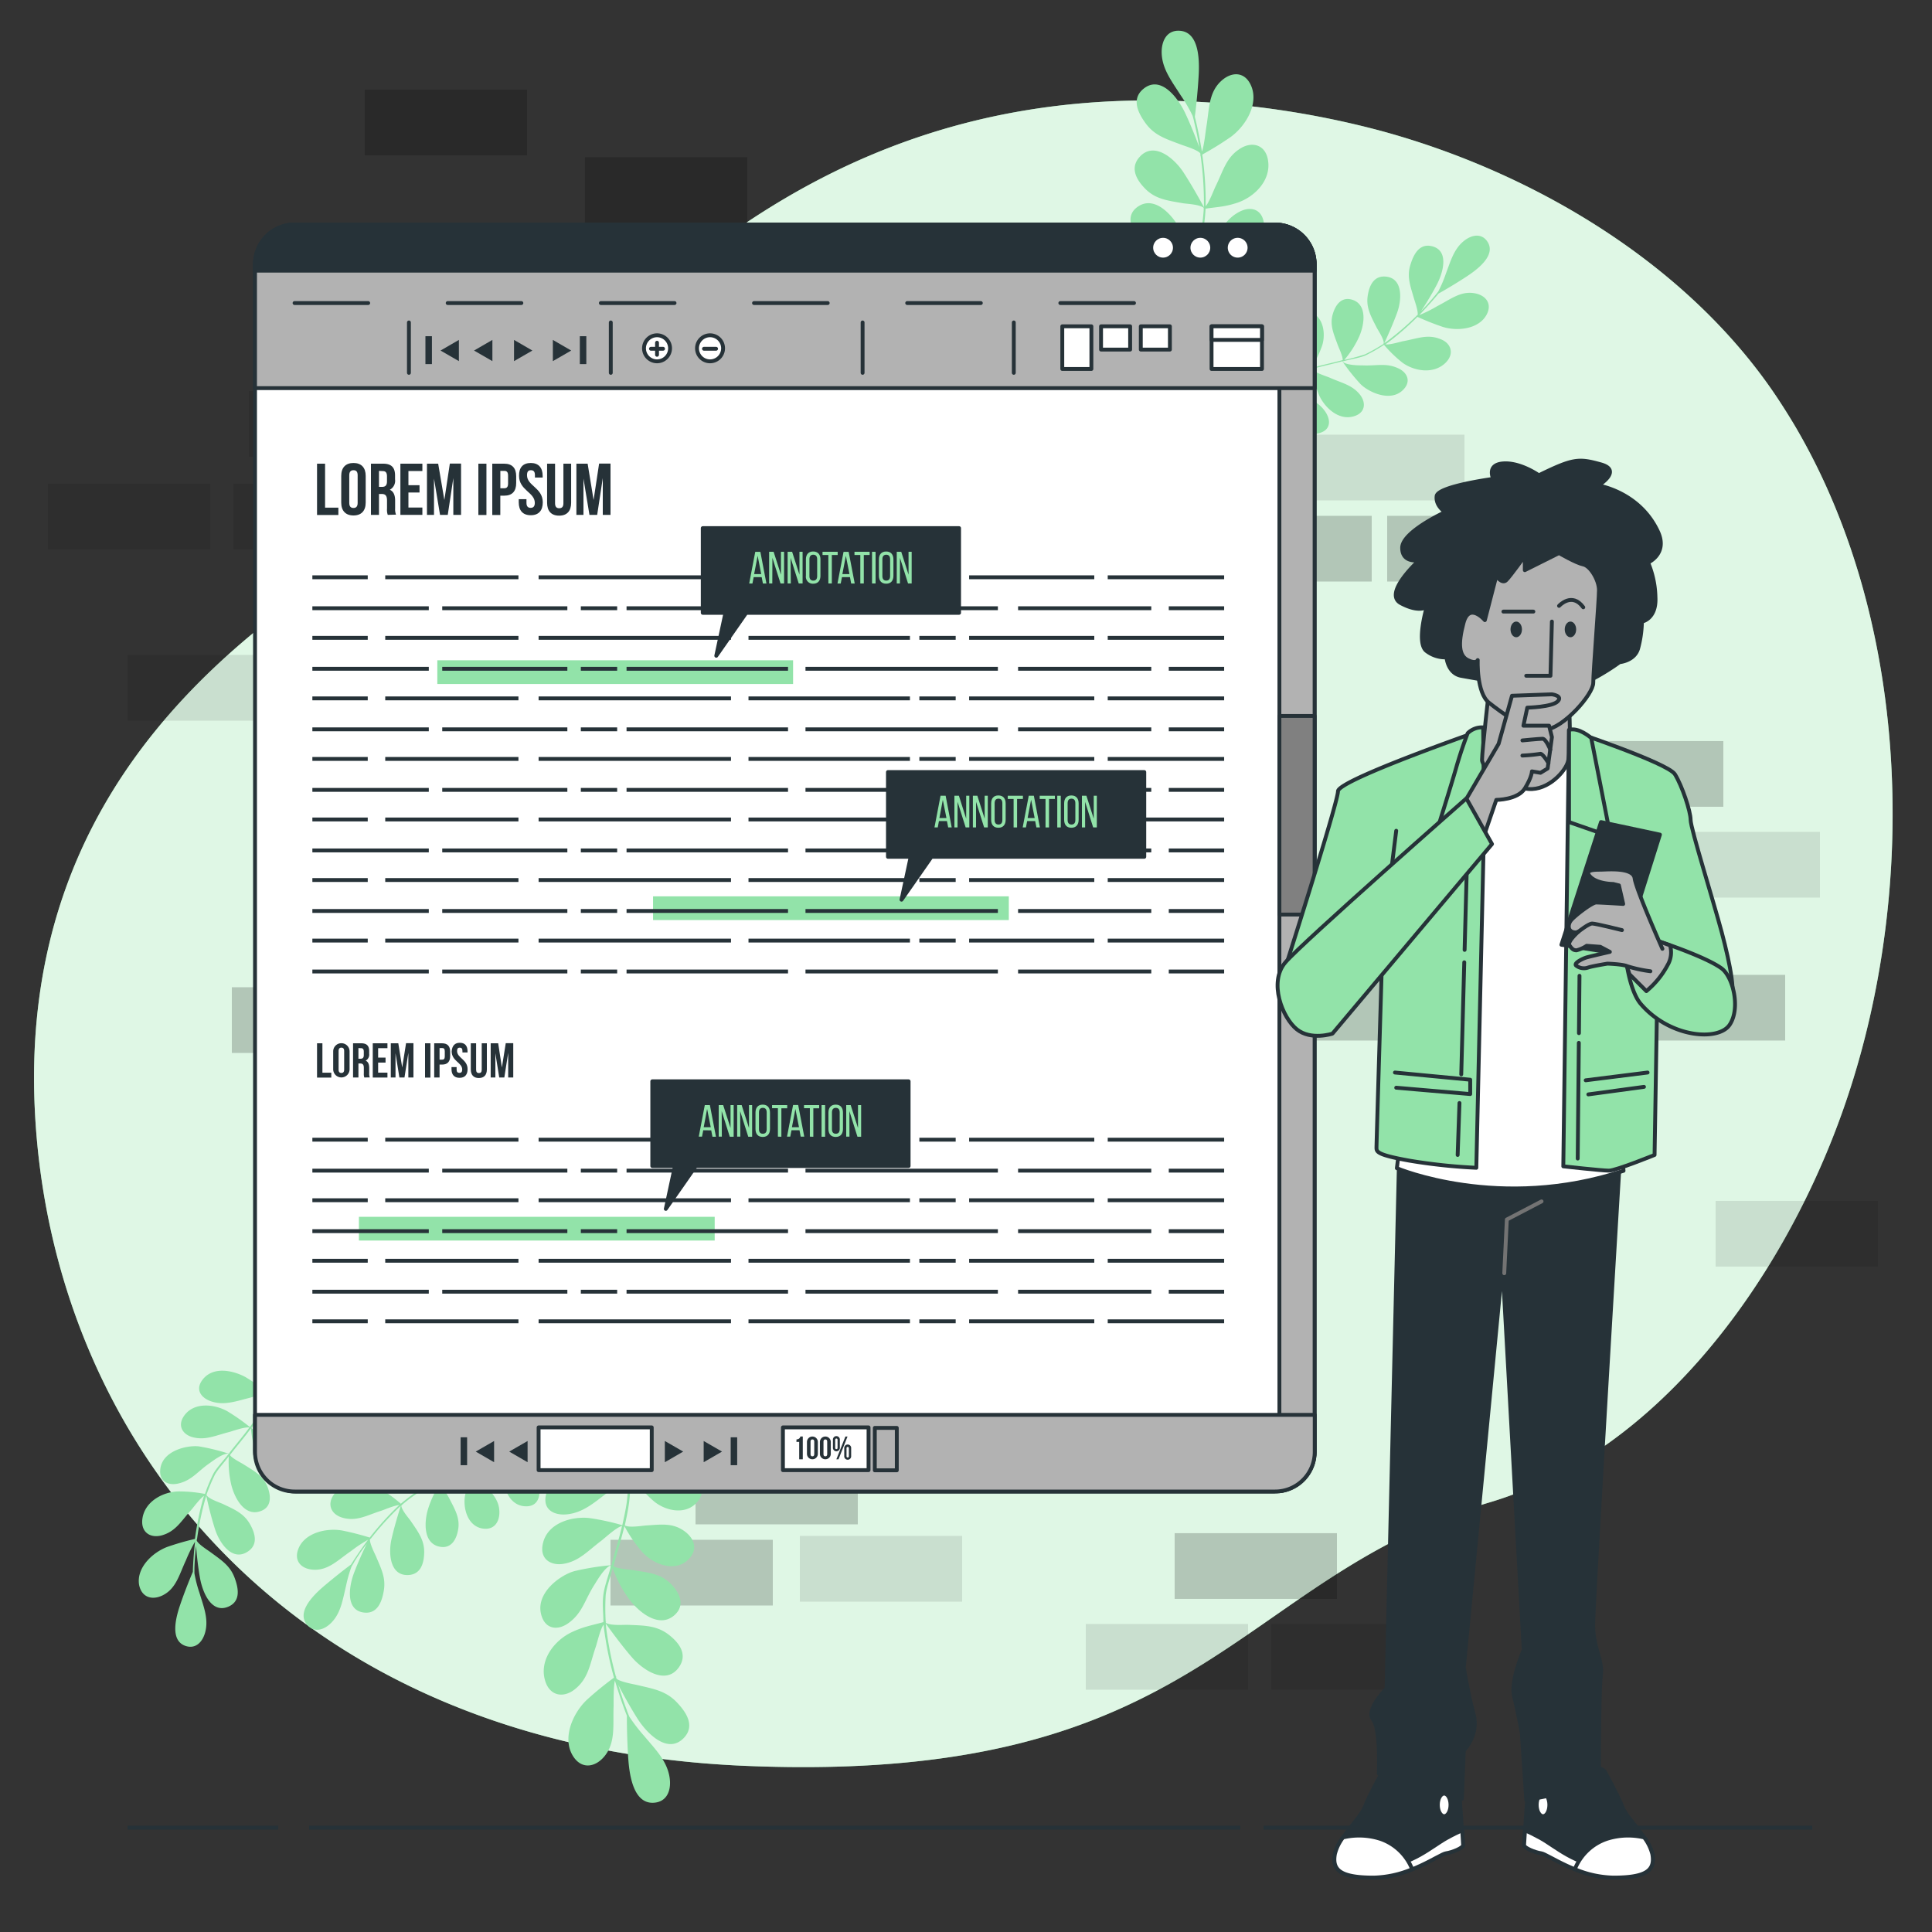 <svg xmlns="http://www.w3.org/2000/svg" viewBox="0 0 500 500"><rect x="0" y="0" width="500" height="500" fill="#333333" stroke="none"/><g id="background-simple"><path d="M464.5,110.18q-2.38-4-5-7.91C436.33,67.93,396.44,44.44,357.2,33.82a231.88,231.88,0,0,0-52.71-7.7c-116.62-3.95-163.07,88-201.61,111.68S5,202,9,287s65.22,165,183.81,170,126.5-48.42,192.71-68.19c43.82-13.08,75-57.26,90.2-98.08C496.5,235.08,495.52,162.81,464.5,110.18Z" style="fill:#92E3A9"></path><path d="M464.5,110.18q-2.38-4-5-7.91C436.33,67.93,396.44,44.44,357.2,33.82a231.88,231.88,0,0,0-52.71-7.7c-116.62-3.95-163.07,88-201.61,111.68S5,202,9,287s65.22,165,183.81,170,126.5-48.42,192.71-68.19c43.82-13.08,75-57.26,90.2-98.08C496.5,235.08,495.52,162.81,464.5,110.18Z" style="fill:#fff;opacity:0.7"></path></g><g id="Floor"><line x1="327" y1="473" x2="469" y2="473" style="fill:none;stroke:#263238;stroke-miterlimit:10"></line><line x1="80" y1="473" x2="321" y2="473" style="fill:none;stroke:#263238;stroke-miterlimit:10"></line><line x1="33" y1="473" x2="72" y2="473" style="fill:none;stroke:#263238;stroke-miterlimit:10"></line></g><g id="Bricks"><rect x="420" y="252.29" width="42" height="17" style="opacity:0.2"></rect><rect x="404" y="191.79" width="42" height="17" style="opacity:0.2"></rect><rect x="252" y="251.79" width="42" height="17" style="opacity:0.2"></rect><rect x="313" y="133.5" width="42" height="17" style="opacity:0.2"></rect><rect x="359" y="133.5" width="42" height="17" style="opacity:0.2"></rect><rect x="180" y="377.5" width="42" height="17" style="opacity:0.2"></rect><rect x="158" y="398.5" width="42" height="17" style="opacity:0.2"></rect><rect x="381" y="215.29" width="42" height="17" style="opacity:0.1"></rect><rect x="444" y="310.79" width="42" height="17" style="opacity:0.1"></rect><rect x="198" y="336.79" width="42" height="17" style="opacity:0.1"></rect><rect x="246" y="336.79" width="42" height="17" style="opacity:0.1"></rect><rect x="250" y="312.79" width="42" height="17" style="opacity:0.1"></rect><rect x="429" y="215.29" width="42" height="17" style="opacity:0.1"></rect><rect x="304" y="396.79" width="42" height="17" style="opacity:0.2"></rect><rect x="281" y="420.29" width="42" height="17" style="opacity:0.1"></rect><rect x="329" y="420.29" width="42" height="17" style="opacity:0.1"></rect><rect x="100.39" y="185.2" width="42" height="17" style="opacity:0.2"></rect><rect x="77.39" y="208.7" width="42" height="17" style="opacity:0.1"></rect><rect x="125.39" y="208.7" width="42" height="17" style="opacity:0.1"></rect><rect x="84" y="311.79" width="42" height="17" style="opacity:0.2"></rect><rect x="270" y="230.5" width="42" height="17" style="opacity:0.1"></rect><rect x="207" y="397.5" width="42" height="17" style="opacity:0.1"></rect><rect x="337" y="112.5" width="42" height="17" style="opacity:0.1"></rect><rect x="60" y="255.5" width="42" height="17" style="opacity:0.2"></rect><rect x="84" y="234.5" width="42" height="17" style="opacity:0.1"></rect><rect x="191" y="132.29" width="42" height="17" style="opacity:0.1"></rect><rect x="337" y="252.29" width="42" height="17" style="opacity:0.2"></rect><rect x="94.39" y="23.2" width="42" height="17" style="opacity:0.2"></rect><rect x="12.39" y="125.2" width="42" height="17" style="opacity:0.1"></rect><rect x="60.39" y="125.2" width="42" height="17" style="opacity:0.1"></rect><rect x="64.39" y="101.2" width="42" height="17" style="opacity:0.1"></rect><rect x="33" y="169.5" width="42" height="17" style="opacity:0.1"></rect><rect x="151.39" y="40.7" width="42" height="17" style="opacity:0.2"></rect></g><g id="Plants"><path d="M81.09,406.24c3.87.23,6.4-2.54,9.65-4.75a37.34,37.34,0,0,1,4.5-3c-1.5,2-3,4.21-4.42,6.43-2.32,1.72-5.14,4-7.22,5.77-2.95,2.55-6.75,6.63-4.17,9.74,1.9,2.3,4.6,1.37,6.46-.62,2.35-2.51,2.79-5.76,3.66-9.36a34.73,34.73,0,0,1,1.42-5c.08-.17.61-1,.69-1.16l0-.05h0c1-1.6,2.12-3.21,3.25-4.71-1.13,2.28-2.46,5.34-3.3,7.57-1.37,3.66-2.19,9.69,2.62,10.23,3.55.4,4.64-3,5.09-5.63.58-3.31-.63-5.64-2-8.88-.31-.72-1.58-3.17-1.58-4.32,0-.09.16-.27.21-.32a.46.46,0,0,1,.18-.06l-.1,0a76.14,76.14,0,0,1,7.08-7.85c.2-.19.41-.38.61-.55-.87,2.78-1.75,5.76-2.39,8.56-.82,3.57-.5,9.46,4.21,9.34,3.48-.08,4.19-3.28,4.24-5.82.06-3.22-1.54-5.32-3.46-8.14-.46-.69-2.38-2.81-2.46-4,0,0,0-.07.05-.07a.6.6,0,0,1,.16,0,.31.31,0,0,0-.08-.1,45.74,45.74,0,0,1,4.56-3.4,58,58,0,0,1,5.39-2.22,26.32,26.32,0,0,0-3.06,6.34c-1.11,3.35-1.49,9.15,2.84,10.06,3.2.67,4.48-2.1,4.86-4.5.49-3-.91-5.25-2.38-8.12-.33-.65-1.77-2.85-1.85-3.88,2.7-1.12,5.49-2.05,8.18-3.22a28.66,28.66,0,0,0-2.19,6.55c-.56,3.31.74,8.09,4.84,8.52,3,.31,4.14-2.12,4.06-4.45-.1-3-1.86-4.65-3.88-7.05-.49-.57-2.52-2.49-2.67-3.59,3.11-1.42,6.09-2.77,8.54-5.15,0,0,0,.09.06.1s0-.08,0-.1.13-.3.12-.14c0,2.45-.76,4.36-.94,7.07-.22,3.27,1.69,7.62,5.86,7.52,3.09-.08,3.63-3,3.1-5.27-.66-2.84-2.42-4.2-4.81-6.23-.6-.52-2.83-2.05-3.14-3.14a46.34,46.34,0,0,0,6.39-9.92l-.39-.09a44.64,44.64,0,0,1-6.36,9.79,51.46,51.46,0,0,0-3-6.58c-1.9-3.11-5.83-6.77-10-5-3.1,1.34-2.47,4.14-.65,6.09,2.31,2.46,5.38,3.05,8.94,4.11.8.25,3.64.81,4.57,1.48-2.27,2.4-5.36,3.7-8.41,5.09a49.45,49.45,0,0,0-3-6.5c-1.81-3.11-6-6.48-10.17-4.67-3,1.35-2.78,4.15-.89,6,2.38,2.35,5.23,2.53,8.74,3.55.84.24,4.14.83,5.11,1.64-2.51,1.11-5.28,2.05-7.88,3.09.14.18.23.34-.39-.25a53.94,53.94,0,0,0-5.4-5.21c-2.44-1.85-8.43-3.79-11.41-.29-2.2,2.58-.86,5,1.88,5.84,3.45,1.09,5.89-.13,9.62-.43,1-.08,4.4-.52,5.55.36,0,0,0,0,0,0-1.9.83-4.15,1.41-5.92,2.38a42.41,42.41,0,0,0-4.67,3.5,35.53,35.53,0,0,0-5.67-4.07c-3.55-1.9-8.87-2.08-11.61,1.61-2,2.72-.64,5.3,2.25,6.09,3.64,1,6.24-.65,9.92-1.81.76-.23,3.51-1.45,4.68-1.46-.08.1-.28.25-.42.39a74.6,74.6,0,0,0-7.2,8,69.54,69.54,0,0,0-7.18-1.83c-4.1-.71-9.72.62-11.31,4.79C76,404,78,406.06,81.09,406.24Z" style="fill:#92E3A9"></path><path d="M42.18,412.83c3.45-1.76,4.24-5.43,5.93-9A37.54,37.54,0,0,1,50.47,399c-.26,2.51-.5,5.18-.56,7.79-1.14,2.65-2.43,6-3.31,8.62-1.26,3.69-2.48,9.14,1.32,10.52,2.81,1,4.66-1.15,5.26-3.81.76-3.35-.5-6.38-1.57-9.93a33.63,33.63,0,0,1-1.29-5c0-.19,0-1.19,0-1.35v-.06h0c.06-1.89.21-3.84.42-5.71.18,2.54.57,5.85,1,8.21.66,3.84,3,9.46,7.43,7.49,3.26-1.45,2.48-4.94,1.55-7.43-1.17-3.15-3.4-4.55-6.24-6.64-.62-.46-3-1.94-3.54-2.93a.82.82,0,0,1,0-.38.44.44,0,0,1,.12-.14H51a77,77,0,0,1,2.14-10.35c.08-.26.17-.53.25-.78C54,390,54.77,393,55.63,395.7c1.1,3.5,4.35,8.42,8.35,5.94,3-1.83,2-4.95.72-7.18-1.58-2.8-4-3.8-7.1-5.27-.75-.35-3.48-1.22-4.16-2.23a.06.06,0,0,1,0-.09.49.49,0,0,1,.14-.06l-.12-.05a49.94,49.94,0,0,1,2.21-5.23c1-1.65,2.4-3.08,3.54-4.64a26.34,26.34,0,0,0,.56,7c.74,3.44,3.34,8.64,7.54,7.23,3.1-1,2.81-4.06,1.92-6.33-1.12-2.87-3.44-4.07-6.17-5.8-.6-.39-3-1.57-3.55-2.42,1.77-2.32,3.7-4.53,5.43-6.91a29,29,0,0,0,1.42,6.76c1.19,3.14,4.73,6.6,8.48,4.9,2.78-1.26,2.51-3.91,1.26-5.89-1.58-2.5-4-3.07-6.91-4.11-.72-.25-3.44-.88-4.12-1.75,2-2.81,3.85-5.48,4.77-8.77,0,0,.06.07.1.06s0-.06-.08-.08,0-.32,0-.17c1.21,2.12,1.54,4.14,2.76,6.58,1.46,2.92,5.3,5.72,8.85,3.51,2.63-1.63,1.61-4.44,0-6.11-2-2.11-4.21-2.4-7.31-2.94-.77-.14-3.47-.34-4.29-1.12a46.78,46.78,0,0,0,.5-11.79l-.39.11a44.42,44.42,0,0,1-.53,11.66,52.64,52.64,0,0,0-5.95-4.14c-3.2-1.72-8.45-2.89-11.15.79-2,2.72,0,4.82,2.52,5.58,3.24,1,6.19-.09,9.79-1,.82-.2,3.56-1.15,4.7-1.05-.75,3.22-2.76,5.91-4.69,8.64a50.15,50.15,0,0,0-5.84-4.1c-3.13-1.77-8.49-2.54-11.14,1.11-1.95,2.7-.3,5,2.27,5.63,3.24.82,5.8-.46,9.34-1.36.84-.22,4-1.38,5.24-1.17-1.61,2.23-3.53,4.44-5.24,6.65.21.09.37.18-.47,0a55.2,55.2,0,0,0-7.29-1.76c-3-.37-9.18,1-10,5.51-.6,3.34,1.77,4.74,4.57,4.1,3.54-.81,5-3.1,8.09-5.24.81-.57,3.53-2.67,5-2.5,0,0,0,0,0,0-1.22,1.68-2.87,3.31-3.91,5.05a42.28,42.28,0,0,0-2.25,5.38,35.3,35.3,0,0,0-7-.65c-4,.15-8.71,2.69-9.21,7.25-.36,3.37,2.13,4.9,5,4.13,3.65-1,5.06-3.72,7.65-6.58.53-.59,2.29-3,3.29-3.63a3.47,3.47,0,0,1-.16.55,74.78,74.78,0,0,0-2.16,10.57,71.61,71.61,0,0,0-7.11,2.05c-3.9,1.46-8.08,5.44-7.34,9.85C36.67,413.47,39.45,414.22,42.18,412.83Z" style="fill:#92E3A9"></path><path d="M162.69,382.24a58.6,58.6,0,0,0-4.37-12.18l-.62-.14a54,54,0,0,1,4.5,12.51c-3-.68-5.37-1.52-8.69-1.83-4.44-.41-10.92.77-12.2,6.21-.95,4,2.26,5.46,5.51,5.09,4.11-.46,6.94-3,10.58-5.76.83-.62,3.47-3,4.8-3.42.69,4-.28,8-1.15,12a62.82,62.82,0,0,0-8.55-1.85c-4.39-.49-10.81,1.2-12,6.59-.92,4,2,5.76,5.24,5.27,4.05-.63,6.32-3.3,9.89-6,.85-.64,3.85-3.45,5.35-3.82-.75,3.29-1.85,6.7-2.72,10,.27,0,.49,0-.55.21a64.45,64.45,0,0,0-9.07,1.49c-3.61,1-9.89,5.51-8.64,11,.93,4.06,4.27,4.5,7.12,2.44,3.6-2.6,4.18-5.89,6.62-9.77.65-1,2.72-4.71,4.42-5.2h0c-.58,2.48-1.66,5.11-2,7.57s0,4.77,0,7.15c-3,.86-4.92,1.08-8.16,2.59-4.47,2.1-8.54,7.2-6.92,12.58,1.2,4,4.74,4.52,7.63,2.26,3.65-2.85,3.94-6.61,5.49-11.07.32-.92,1.14-4.52,2-5.68a5.68,5.68,0,0,1,.08.7,91.53,91.53,0,0,0,2.62,13,86.21,86.21,0,0,0-7,5.71c-3.7,3.51-6.51,10-3.58,14.62,2.17,3.42,5.67,2.93,8.08.06,3-3.64,2.19-8.15,2.4-13,0-1-.05-5.17.34-6.63.91,3,1.91,6.09,3.09,9.07,0,3.53.14,7.95.38,11.31.34,4.77,1.58,11.49,6.52,11.23,3.66-.18,4.71-3.52,4.12-6.8-.74-4.15-3.62-7-6.52-10.46a43.63,43.63,0,0,1-3.85-5c-.1-.21-.55-1.36-.62-1.53s0-.06,0-.08h0c-.83-2.16-1.6-4.44-2.25-6.65,1.41,2.79,3.44,6.34,5,8.8,2.58,4,7.91,9.24,12,4.91,3-3.2.44-6.76-1.8-9.13-2.83-3-6-3.51-10.21-4.51-.93-.22-4.27-.77-5.4-1.61a1.21,1.21,0,0,1-.16-.45.75.75,0,0,1,.07-.22l-.12.06a91.76,91.76,0,0,1-2.53-12.7c0-.33-.07-.68-.09-1,2.09,2.89,4.38,5.94,6.66,8.61,2.91,3.42,8.93,7.43,12.26,2.71,2.46-3.48-.15-6.53-2.62-8.44-3.11-2.41-6.35-2.37-10.53-2.55-1-.05-4.5.28-5.76-.54a.07.07,0,0,1,0-.1l.13-.14h-.15a57.72,57.72,0,0,1,0-7c.31-2.33,1.24-4.62,1.77-6.92a32.61,32.61,0,0,0,4,7.65c2.48,3.54,7.9,8.16,12,4.56,3-2.65,1.22-5.93-.86-8.07-2.64-2.7-5.83-2.94-9.74-3.6-.87-.14-4.08-.35-5.15-1,.88-3.47,2-6.89,2.82-10.4a35,35,0,0,0,4.83,6.95c2.85,3,8.49,5.2,11.92,1.48,2.53-2.75,1-5.61-1.41-7.25-3-2.06-5.93-1.57-9.76-1.34-.93.06-4.3.65-5.48,0,.87-4.1,1.73-8,1.19-12.16,0,0,.11,0,.14,0s-.08-.05-.12-.05-.2-.34,0-.21c2.38,1.82,3.72,3.94,6.25,6.1,3.06,2.61,8.72,3.92,11.68-.26,2.18-3.09-.31-5.78-2.91-6.9-3.28-1.43-5.9-.7-9.65.16C167.12,381.67,164,382.74,162.69,382.24Z" style="fill:#92E3A9"></path><path d="M381.67,75.9c-3.64-.69-6.38,1.64-9.73,3.34a35.16,35.16,0,0,1-4.64,2.31c1.67-1.75,3.4-3.64,5-5.58,2.41-1.35,5.36-3.15,7.55-4.6,3.11-2.07,7.21-5.49,5.14-8.76-1.54-2.41-4.21-1.85-6.22-.18-2.53,2.09-3.34,5.13-4.6,8.45a32.28,32.28,0,0,1-1.95,4.55c-.1.15-.7.89-.8,1l0,0h0c-1.15,1.4-2.4,2.8-3.66,4.09,1.36-2,3-4.77,4.06-6.8,1.74-3.3,3.24-8.93-1.26-10-3.32-.81-4.77,2.29-5.52,4.73-1,3.07-.08,5.43.86,8.68.2.71,1.11,3.2,1,4.29,0,.08-.19.24-.24.28a.34.34,0,0,1-.17,0l.08.07a72.41,72.41,0,0,1-7.67,6.6c-.2.15-.43.3-.64.44,1.16-2.53,2.35-5.26,3.3-7.84,1.21-3.29,1.62-8.93-2.87-9.38-3.31-.34-4.38,2.61-4.73,5-.45,3,.82,5.24,2.3,8.15.36.7,1.92,3,1.85,4.12,0,0,0,.07,0,.06l-.15,0,.06.1a46.77,46.77,0,0,1-4.73,2.68,54.12,54.12,0,0,1-5.39,1.45,25.43,25.43,0,0,0,3.67-5.64c1.45-3,2.51-8.52-1.49-9.9-3-1-4.51,1.45-5.16,3.68-.83,2.83.24,5.1,1.29,8,.23.65,1.33,2.91,1.28,3.9-2.7.74-5.46,1.28-8.16,2.07a27.08,27.08,0,0,0,2.88-5.95c.93-3.08.27-7.77-3.57-8.68-2.84-.66-4.19,1.51-4.39,3.74-.26,2.82,1.2,4.64,2.83,7.16.4.61,2.1,2.67,2.1,3.73-3.12,1-6.12,1.9-8.73,3.86,0,0,0-.08-.05-.1s0,.08,0,.1-.15.27-.13.12c.32-2.32,1.25-4,1.75-6.61.6-3.07-.69-7.43-4.67-7.84-2.94-.3-3.81,2.43-3.58,4.63.3,2.78,1.79,4.28,3.82,6.5.51.56,2.44,2.29,2.6,3.36a44.82,44.82,0,0,0-7.26,8.65l.36.14a43,43,0,0,1,7.22-8.54,49.52,49.52,0,0,0,2.09,6.62c1.43,3.18,4.72,7.13,8.92,5.91,3.1-.9,2.84-3.63,1.34-5.7-1.89-2.62-4.74-3.55-8-5-.74-.32-3.37-1.21-4.17-2,2.45-2,5.54-2.87,8.6-3.82a47.24,47.24,0,0,0,2,6.53c1.34,3.17,5,6.89,9.1,5.66,3.06-.91,3.14-3.6,1.57-5.59-2-2.51-4.67-3-7.88-4.42-.77-.33-3.83-1.29-4.66-2.18,2.53-.75,5.27-1.31,7.86-2-.11-.18-.18-.34.35.3a50.38,50.38,0,0,0,4.5,5.59c2.09,2.06,7.54,4.62,10.79,1.66,2.41-2.19,1.42-4.64-1.07-5.78-3.15-1.46-5.62-.58-9.19-.75-.95,0-4.25,0-5.24-1,0,0,0,0,0,0,1.91-.56,4.11-.84,5.91-1.55a40.16,40.16,0,0,0,4.85-2.77A33.75,33.75,0,0,0,363,93.9c3.15,2.24,8.18,3,11.22-.12,2.25-2.34,1.25-5-1.39-6-3.35-1.39-6-.15-9.65.51-.75.14-3.51,1-4.62.83a5.13,5.13,0,0,1,.44-.32A71.44,71.44,0,0,0,366.83,82a69.09,69.09,0,0,0,6.59,2.61c3.81,1.17,9.31.58,11.32-3.19C386.23,78.63,384.56,76.43,381.67,75.9Z" style="fill:#92E3A9"></path><path d="M301.28,88.85A55.7,55.7,0,0,0,304,100.94l.56.22a52,52,0,0,1-2.76-12.43,60.15,60.15,0,0,0,8,2.78c4.16.93,10.46.59,12.34-4.43,1.38-3.71-1.49-5.45-4.62-5.5-4,0-7,2.07-10.75,4.2-.86.49-3.65,2.42-5,2.67-.17-3.87,1.23-7.54,2.55-11.25A59.29,59.29,0,0,0,312.24,80c4.11,1,10.41.16,12.23-4.8,1.35-3.67-1.24-5.72-4.34-5.64-3.92.11-6.4,2.37-10.12,4.51-.88.51-4.07,2.82-5.55,3,1.11-3,2.57-6.14,3.8-9.18-.26,0-.46-.08.54-.12a64.45,64.45,0,0,0,8.8-.33c3.55-.55,10.06-4,9.53-9.4-.39-4-3.51-4.79-6.47-3.18-3.73,2-4.68,5.1-7.46,8.49-.74.9-3.15,4.14-4.83,4.4,0,0,0,0,0,0,.84-2.28,2.19-4.65,2.81-6.95A49.92,49.92,0,0,0,312,54c3-.45,4.8-.43,8.06-1.48,4.51-1.45,9-5.8,8.09-11.11-.65-3.92-4-4.86-7-3.07-3.81,2.27-4.54,5.81-6.55,9.86-.42.83-1.63,4.15-2.57,5.15,0-.15,0-.44,0-.67A86.84,86.84,0,0,0,311.14,40a82.61,82.61,0,0,0,7.39-4.57c3.94-2.89,7.39-8.72,5.16-13.46-1.64-3.5-5-3.46-7.66-1-3.34,3.08-3.06,7.47-3.85,12-.16.92-.57,4.91-1.12,6.25-.5-2.93-1.08-6-1.84-9,.44-3.36.83-7.58,1-10.8.25-4.57-.11-11.1-4.84-11.45-3.49-.27-4.89,2.78-4.73,6,.21,4,2.6,7.06,4.93,10.72a39.43,39.43,0,0,1,3.05,5.24c.08.21.37,1.35.41,1.53l0,.07h0c.52,2.15,1,4.41,1.33,6.59-1-2.82-2.5-6.43-3.71-9-2-4.12-6.41-9.73-10.77-6.1-3.23,2.67-1.24,6.37.6,8.89,2.33,3.18,5.29,4.05,9.16,5.51.85.33,4,1.25,4.93,2.19.08.07.1.36.1.44a.53.53,0,0,1-.09.2l.12,0a87.75,87.75,0,0,1,.87,12.37c0,.31,0,.65,0,1-1.64-3-3.45-6.16-5.29-9-2.35-3.6-7.59-8.13-11.32-4.05-2.76,3-.64,6.22,1.47,8.33,2.67,2.67,5.75,3,9.7,3.7.95.16,4.31.28,5.4,1.2a.08.08,0,0,1,0,.1,1.1,1.1,0,0,1-.14.12l.14,0a54.76,54.76,0,0,1-.83,6.61c-.57,2.17-1.73,4.24-2.52,6.36a30.64,30.64,0,0,0-2.86-7.75c-1.93-3.65-6.52-8.7-10.82-5.78-3.17,2.16-1.87,5.49-.15,7.77,2.17,2.89,5.18,3.5,8.81,4.6.81.24,3.83.82,4.77,1.59-1.25,3.19-2.73,6.3-3.93,9.54a33.8,33.8,0,0,0-3.75-7.19c-2.35-3.16-7.44-6-11.14-2.84-2.74,2.3-1.59,5.22.46,7,2.57,2.32,5.44,2.21,9.11,2.45.88.06,4.16-.09,5.2.67-1.32,3.79-2.61,7.41-2.6,11.42,0,0-.09-.05-.13,0s.07,0,.11.06.15.34,0,.21c-2-2-3.06-4.2-5.21-6.56C293.5,79.35,288.28,77.42,285,81c-2.45,2.68-.4,5.53,1.93,6.91,2.94,1.75,5.51,1.38,9.18,1C297,88.86,300.11,88.22,301.28,88.85Z" style="fill:#92E3A9"></path></g><g id="Screen"><rect x="66" y="58.11" width="274.22" height="327.89" rx="10.5" style="fill:#fff;stroke:#263238;stroke-linecap:round;stroke-linejoin:round"></rect><path d="M331.11,58.17V385.93a10.23,10.23,0,0,0,9.11-10.18V68.35A10.25,10.25,0,0,0,331.11,58.17Z" style="fill:#b2b2b2;stroke:#263238;stroke-linecap:round;stroke-linejoin:round"></path><rect x="331.11" y="185.29" width="9.11" height="51.4" style="fill:gray;stroke:#263238;stroke-linecap:round;stroke-linejoin:round"></rect><path d="M340.22,100.45V68.35A10.24,10.24,0,0,0,330,58.11H76.25A10.24,10.24,0,0,0,66,68.35v32.1Z" style="fill:#b2b2b2;stroke:#263238;stroke-linecap:round;stroke-linejoin:round"></path><line x1="76.23" y1="78.43" x2="95.29" y2="78.43" style="fill:none;stroke:#263238;stroke-linecap:round;stroke-linejoin:round"></line><line x1="115.86" y1="78.43" x2="134.93" y2="78.43" style="fill:none;stroke:#263238;stroke-linecap:round;stroke-linejoin:round"></line><line x1="155.5" y1="78.43" x2="174.57" y2="78.43" style="fill:none;stroke:#263238;stroke-linecap:round;stroke-linejoin:round"></line><line x1="195.14" y1="78.43" x2="214.21" y2="78.43" style="fill:none;stroke:#263238;stroke-linecap:round;stroke-linejoin:round"></line><line x1="234.78" y1="78.43" x2="253.84" y2="78.43" style="fill:none;stroke:#263238;stroke-linecap:round;stroke-linejoin:round"></line><line x1="274.41" y1="78.43" x2="293.48" y2="78.43" style="fill:none;stroke:#263238;stroke-linecap:round;stroke-linejoin:round"></line><line x1="105.83" y1="83.45" x2="105.83" y2="96.49" style="fill:#fff;stroke:#263238;stroke-linecap:round;stroke-linejoin:round"></line><line x1="158.07" y1="83.45" x2="158.07" y2="96.49" style="fill:#fff;stroke:#263238;stroke-linecap:round;stroke-linejoin:round"></line><line x1="223.24" y1="83.45" x2="223.24" y2="96.49" style="fill:#fff;stroke:#263238;stroke-linecap:round;stroke-linejoin:round"></line><line x1="262.37" y1="83.45" x2="262.37" y2="96.49" style="fill:#fff;stroke:#263238;stroke-linecap:round;stroke-linejoin:round"></line><rect x="274.92" y="84.45" width="7.53" height="11.04" style="fill:#fff;stroke:#263238;stroke-linecap:round;stroke-linejoin:round"></rect><rect x="313.55" y="84.45" width="13.05" height="11.04" style="fill:#fff;stroke:#263238;stroke-linecap:round;stroke-linejoin:round"></rect><rect x="313.55" y="84.45" width="13.05" height="3.51" style="fill:#fff;stroke:#263238;stroke-linecap:round;stroke-linejoin:round"></rect><rect x="284.95" y="84.45" width="7.53" height="6.02" style="fill:#fff;stroke:#263238;stroke-linecap:round;stroke-linejoin:round"></rect><rect x="295.24" y="84.45" width="7.53" height="6.02" style="fill:#fff;stroke:#263238;stroke-linecap:round;stroke-linejoin:round"></rect><rect x="110.1" y="87.01" width="1.68" height="7.22" style="fill:#263238"></rect><polygon points="114.01 90.72 118.76 93.46 118.76 87.97 114.01 90.72" style="fill:#263238"></polygon><rect x="150.06" y="87.01" width="1.68" height="7.22" transform="translate(301.8 181.24) rotate(180)" style="fill:#263238"></rect><polygon points="147.83 90.72 143.08 93.46 143.08 87.97 147.83 90.72" style="fill:#263238"></polygon><polygon points="122.68 90.72 127.43 93.46 127.43 87.97 122.68 90.72" style="fill:#263238"></polygon><polygon points="137.78 90.72 133.03 93.46 133.03 87.97 137.78 90.72" style="fill:#263238"></polygon><path d="M173.41,90.14A3.37,3.37,0,1,0,170,93.51,3.37,3.37,0,0,0,173.41,90.14Z" style="fill:#fff;stroke:#263238;stroke-linecap:round;stroke-linejoin:round"></path><line x1="170.04" y1="88.7" x2="170.04" y2="91.82" style="fill:none;stroke:#263238;stroke-linecap:round;stroke-linejoin:round"></line><line x1="171.6" y1="90.26" x2="168.47" y2="90.26" style="fill:none;stroke:#263238;stroke-linecap:round;stroke-linejoin:round"></line><path d="M187.13,90.14a3.37,3.37,0,1,0-3.37,3.37A3.37,3.37,0,0,0,187.13,90.14Z" style="fill:#fff;stroke:#263238;stroke-linecap:round;stroke-linejoin:round"></path><line x1="185.32" y1="90.26" x2="182.19" y2="90.26" style="fill:none;stroke:#263238;stroke-linecap:round;stroke-linejoin:round"></line><path d="M340.22,70.05v-1.7A10.24,10.24,0,0,0,330,58.11H76.25A10.24,10.24,0,0,0,66,68.35v1.7Z" style="fill:#263238;stroke:#263238;stroke-linecap:round;stroke-linejoin:round"></path><circle cx="301" cy="64.11" r="3.06" style="fill:#fff;stroke:#263238;stroke-linecap:round;stroke-linejoin:round"></circle><circle cx="310.65" cy="64.11" r="3.06" style="fill:#fff;stroke:#263238;stroke-linecap:round;stroke-linejoin:round"></circle><path d="M323.37,64.11a3.06,3.06,0,1,0-3.06,3.06A3.06,3.06,0,0,0,323.37,64.11Z" style="fill:#fff;stroke:#263238;stroke-linecap:round;stroke-linejoin:round"></path><path d="M66,366.16v9.59A10.25,10.25,0,0,0,76.25,386H330a10.25,10.25,0,0,0,10.25-10.25v-9.59Z" style="fill:#b2b2b2;stroke:#263238;stroke-linecap:round;stroke-linejoin:round"></path><rect x="119.21" y="371.97" width="1.68" height="7.22" style="fill:#263238"></rect><polygon points="123.12 375.67 127.87 378.42 127.87 372.93 123.12 375.67" style="fill:#263238"></polygon><rect x="189.09" y="371.97" width="1.68" height="7.22" transform="translate(379.87 751.16) rotate(180)" style="fill:#263238"></rect><polygon points="186.86 375.67 182.11 378.42 182.11 372.93 186.86 375.67" style="fill:#263238"></polygon><polygon points="131.79 375.67 136.54 378.42 136.54 372.93 131.79 375.67" style="fill:#263238"></polygon><polygon points="176.81 375.67 172.06 378.42 172.06 372.93 176.81 375.67" style="fill:#263238"></polygon><rect x="139.39" y="369.41" width="29.28" height="11.06" style="fill:#fff;stroke:#263238;stroke-linecap:round;stroke-linejoin:round"></rect><rect x="202.62" y="369.41" width="22.16" height="11.06" style="fill:#fff;stroke:#263238;stroke-linecap:round;stroke-linejoin:round"></rect><rect x="226.4" y="369.54" width="5.69" height="10.98" style="fill:#b2b2b2;stroke:#263238;stroke-linecap:round;stroke-linejoin:round"></rect><path d="M206.14,372.5a.94.94,0,0,0,1-.74h.62v5.91h-.93v-4.51h-.72Z" style="fill:#263238"></path><path d="M208.84,373.18a1.41,1.41,0,1,1,2.82,0v3.07a1.41,1.41,0,1,1-2.82,0Zm.93,3.13c0,.42.19.58.48.58s.48-.16.48-.58v-3.19c0-.43-.18-.59-.48-.59s-.48.16-.48.59Z" style="fill:#263238"></path><path d="M212.19,373.18a1.41,1.41,0,1,1,2.82,0v3.07a1.41,1.41,0,1,1-2.82,0Zm.93,3.13c0,.42.18.58.48.58s.48-.16.48-.58v-3.19c0-.43-.19-.59-.48-.59s-.48.16-.48.59Z" style="fill:#263238"></path><path d="M215.56,372.66a.9.9,0,1,1,1.79,0v1.94a.9.9,0,1,1-1.79,0Zm.59,2c0,.26.11.37.31.37s.3-.11.3-.37v-2c0-.26-.12-.37-.3-.37s-.31.11-.31.37Zm2.64-2.89h.55L217,377.67h-.55Zm-.3,3.06a.9.9,0,1,1,1.79,0v1.95a.9.9,0,1,1-1.79,0Zm.59,2c0,.26.11.37.31.37s.3-.11.3-.37v-2c0-.26-.12-.37-.3-.37s-.31.11-.31.37Z" style="fill:#263238"></path><rect x="113.18" y="170.88" width="92.07" height="6.14" style="fill:#92E3A9"></rect><rect x="169.01" y="231.97" width="92.07" height="6.14" style="fill:#92E3A9"></rect><rect x="92.89" y="314.91" width="92.07" height="6.14" style="fill:#92E3A9"></rect><path d="M82.05,120h2.08v11.38h3.44v1.9H82.05Z" style="fill:#263238"></path><path d="M88.31,123.16c0-2.13,1.12-3.34,3.17-3.34s3.16,1.21,3.16,3.34v6.9c0,2.13-1.12,3.34-3.16,3.34s-3.17-1.21-3.17-3.34Zm2.08,7c0,.94.42,1.3,1.09,1.3s1.08-.36,1.08-1.3V123c0-1-.42-1.31-1.08-1.31s-1.09.36-1.09,1.31Z" style="fill:#263238"></path><path d="M100.35,133.25a4.15,4.15,0,0,1-.19-1.63v-2.09c0-1.23-.41-1.69-1.36-1.69h-.72v5.41H96V120h3.15c2.16,0,3.09,1,3.09,3.06v1a2.64,2.64,0,0,1-1.36,2.69c1,.44,1.38,1.44,1.38,2.83v2a3.88,3.88,0,0,0,.23,1.61Zm-2.27-11.38V126h.81c.78,0,1.26-.34,1.26-1.41v-1.31c0-.94-.33-1.36-1.07-1.36Z" style="fill:#263238"></path><path d="M105.7,125.57h2.87v1.89H105.7v3.89h3.61v1.9h-5.69V120h5.69v1.9H105.7Z" style="fill:#263238"></path><path d="M115,129.4l1.42-9.43h2.9v13.28h-2v-9.52l-1.44,9.52h-2l-1.56-9.39v9.39h-1.82V120h2.9Z" style="fill:#263238"></path><path d="M123.8,120h2.09v13.28H123.8Z" style="fill:#263238"></path><path d="M133.59,123.25V125c0,2.12-1,3.28-3.11,3.28h-1v5h-2.08V120h3.07C132.57,120,133.59,121.13,133.59,123.25Zm-4.1-1.38v4.49h1c.66,0,1-.3,1-1.25v-2c0-1-.36-1.25-1-1.25Z" style="fill:#263238"></path><path d="M137.37,119.82c2,0,3.07,1.21,3.07,3.34v.42h-2V123c0-1-.38-1.31-1.05-1.31s-1,.36-1,1.31c0,2.73,4.08,3.24,4.08,7,0,2.13-1.06,3.34-3.11,3.34s-3.11-1.21-3.11-3.34v-.81h2v.95c0,.94.42,1.29,1.08,1.29s1.08-.35,1.08-1.29c0-2.74-4.08-3.25-4.08-7C134.29,121,135.34,119.82,137.37,119.82Z" style="fill:#263238"></path><path d="M143.65,120v10.25c0,.94.41,1.28,1.08,1.28s1.08-.34,1.08-1.28V120h2v10.11c0,2.13-1.06,3.34-3.11,3.34s-3.11-1.21-3.11-3.34V120Z" style="fill:#263238"></path><path d="M153.62,129.4l1.43-9.43H158v13.28h-2v-9.52l-1.45,9.52h-2L151,123.86v9.39h-1.83V120h2.91Z" style="fill:#263238"></path><line x1="286.68" y1="149.4" x2="316.81" y2="149.4" style="fill:none;stroke:#263238;stroke-miterlimit:10"></line><line x1="250.81" y1="149.4" x2="283.2" y2="149.4" style="fill:none;stroke:#263238;stroke-miterlimit:10"></line><line x1="237.93" y1="149.4" x2="247.33" y2="149.4" style="fill:none;stroke:#263238;stroke-miterlimit:10"></line><line x1="193.71" y1="149.4" x2="235.49" y2="149.4" style="fill:none;stroke:#263238;stroke-miterlimit:10"></line><line x1="139.39" y1="149.4" x2="189.18" y2="149.4" style="fill:none;stroke:#263238;stroke-miterlimit:10"></line><line x1="99.7" y1="149.4" x2="134.17" y2="149.4" style="fill:none;stroke:#263238;stroke-miterlimit:10"></line><line x1="80.84" y1="149.4" x2="95.17" y2="149.4" style="fill:none;stroke:#263238;stroke-miterlimit:10"></line><line x1="110.97" y1="157.41" x2="80.84" y2="157.41" style="fill:none;stroke:#263238;stroke-miterlimit:10"></line><line x1="146.83" y1="157.41" x2="114.45" y2="157.41" style="fill:none;stroke:#263238;stroke-miterlimit:10"></line><line x1="159.72" y1="157.41" x2="150.32" y2="157.41" style="fill:none;stroke:#263238;stroke-miterlimit:10"></line><line x1="203.94" y1="157.41" x2="162.15" y2="157.41" style="fill:none;stroke:#263238;stroke-miterlimit:10"></line><line x1="258.25" y1="157.41" x2="208.46" y2="157.41" style="fill:none;stroke:#263238;stroke-miterlimit:10"></line><line x1="297.95" y1="157.41" x2="263.48" y2="157.41" style="fill:none;stroke:#263238;stroke-miterlimit:10"></line><line x1="316.81" y1="157.41" x2="302.48" y2="157.41" style="fill:none;stroke:#263238;stroke-miterlimit:10"></line><line x1="286.68" y1="165.07" x2="316.81" y2="165.07" style="fill:none;stroke:#263238;stroke-miterlimit:10"></line><line x1="250.81" y1="165.07" x2="283.2" y2="165.07" style="fill:none;stroke:#263238;stroke-miterlimit:10"></line><line x1="237.93" y1="165.07" x2="247.33" y2="165.07" style="fill:none;stroke:#263238;stroke-miterlimit:10"></line><line x1="193.71" y1="165.07" x2="235.49" y2="165.07" style="fill:none;stroke:#263238;stroke-miterlimit:10"></line><line x1="139.39" y1="165.07" x2="189.18" y2="165.07" style="fill:none;stroke:#263238;stroke-miterlimit:10"></line><line x1="99.7" y1="165.07" x2="134.17" y2="165.07" style="fill:none;stroke:#263238;stroke-miterlimit:10"></line><line x1="80.84" y1="165.07" x2="95.17" y2="165.07" style="fill:none;stroke:#263238;stroke-miterlimit:10"></line><line x1="110.97" y1="173.08" x2="80.84" y2="173.08" style="fill:none;stroke:#263238;stroke-miterlimit:10"></line><line x1="146.83" y1="173.08" x2="114.45" y2="173.08" style="fill:none;stroke:#263238;stroke-miterlimit:10"></line><line x1="159.72" y1="173.08" x2="150.32" y2="173.08" style="fill:none;stroke:#263238;stroke-miterlimit:10"></line><line x1="203.94" y1="173.08" x2="162.15" y2="173.08" style="fill:none;stroke:#263238;stroke-miterlimit:10"></line><line x1="258.25" y1="173.08" x2="208.46" y2="173.08" style="fill:none;stroke:#263238;stroke-miterlimit:10"></line><line x1="297.95" y1="173.08" x2="263.48" y2="173.08" style="fill:none;stroke:#263238;stroke-miterlimit:10"></line><line x1="316.81" y1="173.08" x2="302.48" y2="173.08" style="fill:none;stroke:#263238;stroke-miterlimit:10"></line><line x1="286.68" y1="180.74" x2="316.81" y2="180.74" style="fill:none;stroke:#263238;stroke-miterlimit:10"></line><line x1="250.81" y1="180.74" x2="283.2" y2="180.74" style="fill:none;stroke:#263238;stroke-miterlimit:10"></line><line x1="237.93" y1="180.74" x2="247.33" y2="180.74" style="fill:none;stroke:#263238;stroke-miterlimit:10"></line><line x1="193.71" y1="180.74" x2="235.49" y2="180.74" style="fill:none;stroke:#263238;stroke-miterlimit:10"></line><line x1="139.39" y1="180.74" x2="189.18" y2="180.74" style="fill:none;stroke:#263238;stroke-miterlimit:10"></line><line x1="99.7" y1="180.74" x2="134.17" y2="180.74" style="fill:none;stroke:#263238;stroke-miterlimit:10"></line><line x1="80.84" y1="180.74" x2="95.17" y2="180.74" style="fill:none;stroke:#263238;stroke-miterlimit:10"></line><line x1="110.97" y1="188.75" x2="80.84" y2="188.75" style="fill:none;stroke:#263238;stroke-miterlimit:10"></line><line x1="146.83" y1="188.75" x2="114.45" y2="188.75" style="fill:none;stroke:#263238;stroke-miterlimit:10"></line><line x1="159.72" y1="188.75" x2="150.32" y2="188.75" style="fill:none;stroke:#263238;stroke-miterlimit:10"></line><line x1="203.94" y1="188.75" x2="162.15" y2="188.75" style="fill:none;stroke:#263238;stroke-miterlimit:10"></line><line x1="258.25" y1="188.75" x2="208.46" y2="188.75" style="fill:none;stroke:#263238;stroke-miterlimit:10"></line><line x1="297.95" y1="188.75" x2="263.48" y2="188.75" style="fill:none;stroke:#263238;stroke-miterlimit:10"></line><line x1="316.81" y1="188.75" x2="302.48" y2="188.75" style="fill:none;stroke:#263238;stroke-miterlimit:10"></line><line x1="286.68" y1="196.41" x2="316.81" y2="196.41" style="fill:none;stroke:#263238;stroke-miterlimit:10"></line><line x1="250.81" y1="196.41" x2="283.2" y2="196.41" style="fill:none;stroke:#263238;stroke-miterlimit:10"></line><line x1="237.93" y1="196.41" x2="247.33" y2="196.41" style="fill:none;stroke:#263238;stroke-miterlimit:10"></line><line x1="193.71" y1="196.41" x2="235.49" y2="196.41" style="fill:none;stroke:#263238;stroke-miterlimit:10"></line><line x1="139.39" y1="196.41" x2="189.18" y2="196.41" style="fill:none;stroke:#263238;stroke-miterlimit:10"></line><line x1="99.7" y1="196.41" x2="134.17" y2="196.41" style="fill:none;stroke:#263238;stroke-miterlimit:10"></line><line x1="80.84" y1="196.41" x2="95.17" y2="196.41" style="fill:none;stroke:#263238;stroke-miterlimit:10"></line><line x1="110.97" y1="204.42" x2="80.84" y2="204.42" style="fill:none;stroke:#263238;stroke-miterlimit:10"></line><line x1="146.83" y1="204.42" x2="114.45" y2="204.42" style="fill:none;stroke:#263238;stroke-miterlimit:10"></line><line x1="159.72" y1="204.42" x2="150.32" y2="204.42" style="fill:none;stroke:#263238;stroke-miterlimit:10"></line><line x1="203.94" y1="204.42" x2="162.15" y2="204.42" style="fill:none;stroke:#263238;stroke-miterlimit:10"></line><line x1="258.25" y1="204.42" x2="208.46" y2="204.42" style="fill:none;stroke:#263238;stroke-miterlimit:10"></line><line x1="297.95" y1="204.42" x2="263.48" y2="204.42" style="fill:none;stroke:#263238;stroke-miterlimit:10"></line><line x1="316.81" y1="204.42" x2="302.48" y2="204.42" style="fill:none;stroke:#263238;stroke-miterlimit:10"></line><line x1="286.68" y1="212.08" x2="316.81" y2="212.08" style="fill:none;stroke:#263238;stroke-miterlimit:10"></line><line x1="250.81" y1="212.08" x2="283.2" y2="212.08" style="fill:none;stroke:#263238;stroke-miterlimit:10"></line><line x1="237.93" y1="212.08" x2="247.33" y2="212.08" style="fill:none;stroke:#263238;stroke-miterlimit:10"></line><line x1="193.71" y1="212.08" x2="235.49" y2="212.08" style="fill:none;stroke:#263238;stroke-miterlimit:10"></line><line x1="139.39" y1="212.08" x2="189.18" y2="212.08" style="fill:none;stroke:#263238;stroke-miterlimit:10"></line><line x1="99.7" y1="212.08" x2="134.17" y2="212.08" style="fill:none;stroke:#263238;stroke-miterlimit:10"></line><line x1="80.84" y1="212.08" x2="95.17" y2="212.08" style="fill:none;stroke:#263238;stroke-miterlimit:10"></line><line x1="110.97" y1="220.09" x2="80.84" y2="220.09" style="fill:none;stroke:#263238;stroke-miterlimit:10"></line><line x1="146.83" y1="220.09" x2="114.45" y2="220.09" style="fill:none;stroke:#263238;stroke-miterlimit:10"></line><line x1="159.72" y1="220.09" x2="150.32" y2="220.09" style="fill:none;stroke:#263238;stroke-miterlimit:10"></line><line x1="203.94" y1="220.09" x2="162.15" y2="220.09" style="fill:none;stroke:#263238;stroke-miterlimit:10"></line><line x1="258.25" y1="220.09" x2="208.46" y2="220.09" style="fill:none;stroke:#263238;stroke-miterlimit:10"></line><line x1="297.95" y1="220.09" x2="263.48" y2="220.09" style="fill:none;stroke:#263238;stroke-miterlimit:10"></line><line x1="316.81" y1="220.09" x2="302.48" y2="220.09" style="fill:none;stroke:#263238;stroke-miterlimit:10"></line><line x1="286.68" y1="227.75" x2="316.81" y2="227.75" style="fill:none;stroke:#263238;stroke-miterlimit:10"></line><line x1="250.81" y1="227.75" x2="283.2" y2="227.75" style="fill:none;stroke:#263238;stroke-miterlimit:10"></line><line x1="237.93" y1="227.75" x2="247.33" y2="227.75" style="fill:none;stroke:#263238;stroke-miterlimit:10"></line><line x1="193.71" y1="227.75" x2="235.49" y2="227.75" style="fill:none;stroke:#263238;stroke-miterlimit:10"></line><line x1="139.39" y1="227.75" x2="189.18" y2="227.75" style="fill:none;stroke:#263238;stroke-miterlimit:10"></line><line x1="99.7" y1="227.75" x2="134.17" y2="227.75" style="fill:none;stroke:#263238;stroke-miterlimit:10"></line><line x1="80.84" y1="227.75" x2="95.17" y2="227.75" style="fill:none;stroke:#263238;stroke-miterlimit:10"></line><line x1="110.97" y1="235.76" x2="80.84" y2="235.76" style="fill:none;stroke:#263238;stroke-miterlimit:10"></line><line x1="146.83" y1="235.76" x2="114.45" y2="235.76" style="fill:none;stroke:#263238;stroke-miterlimit:10"></line><line x1="159.72" y1="235.76" x2="150.32" y2="235.76" style="fill:none;stroke:#263238;stroke-miterlimit:10"></line><line x1="203.94" y1="235.76" x2="162.15" y2="235.76" style="fill:none;stroke:#263238;stroke-miterlimit:10"></line><line x1="258.25" y1="235.76" x2="208.46" y2="235.76" style="fill:none;stroke:#263238;stroke-miterlimit:10"></line><line x1="297.95" y1="235.76" x2="263.48" y2="235.76" style="fill:none;stroke:#263238;stroke-miterlimit:10"></line><line x1="316.81" y1="235.76" x2="302.48" y2="235.76" style="fill:none;stroke:#263238;stroke-miterlimit:10"></line><line x1="286.68" y1="243.42" x2="316.81" y2="243.42" style="fill:none;stroke:#263238;stroke-miterlimit:10"></line><line x1="250.81" y1="243.42" x2="283.2" y2="243.42" style="fill:none;stroke:#263238;stroke-miterlimit:10"></line><line x1="237.93" y1="243.42" x2="247.33" y2="243.42" style="fill:none;stroke:#263238;stroke-miterlimit:10"></line><line x1="193.71" y1="243.42" x2="235.49" y2="243.42" style="fill:none;stroke:#263238;stroke-miterlimit:10"></line><line x1="139.39" y1="243.42" x2="189.18" y2="243.42" style="fill:none;stroke:#263238;stroke-miterlimit:10"></line><line x1="99.7" y1="243.42" x2="134.17" y2="243.42" style="fill:none;stroke:#263238;stroke-miterlimit:10"></line><line x1="80.84" y1="243.42" x2="95.17" y2="243.42" style="fill:none;stroke:#263238;stroke-miterlimit:10"></line><line x1="110.97" y1="251.42" x2="80.84" y2="251.42" style="fill:none;stroke:#263238;stroke-miterlimit:10"></line><line x1="146.83" y1="251.42" x2="114.45" y2="251.42" style="fill:none;stroke:#263238;stroke-miterlimit:10"></line><line x1="159.72" y1="251.42" x2="150.32" y2="251.42" style="fill:none;stroke:#263238;stroke-miterlimit:10"></line><line x1="203.94" y1="251.42" x2="162.15" y2="251.42" style="fill:none;stroke:#263238;stroke-miterlimit:10"></line><line x1="258.25" y1="251.42" x2="208.46" y2="251.42" style="fill:none;stroke:#263238;stroke-miterlimit:10"></line><line x1="297.95" y1="251.42" x2="263.48" y2="251.42" style="fill:none;stroke:#263238;stroke-miterlimit:10"></line><line x1="316.81" y1="251.42" x2="302.48" y2="251.42" style="fill:none;stroke:#263238;stroke-miterlimit:10"></line><path d="M82.05,270h1.39v7.61h2.3v1.27H82.05Z" style="fill:#263238"></path><path d="M86.23,272.1a2.12,2.12,0,1,1,4.24,0v4.62a2.12,2.12,0,1,1-4.24,0Zm1.4,4.71c0,.63.28.87.72.87s.72-.24.72-.87V272c0-.63-.28-.87-.72-.87s-.72.24-.72.87Z" style="fill:#263238"></path><path d="M94.28,278.85a2.93,2.93,0,0,1-.12-1.09v-1.4c0-.82-.28-1.13-.92-1.13h-.48v3.62H91.37V270h2.1c1.45,0,2.07.67,2.07,2v.7a1.77,1.77,0,0,1-.91,1.8c.69.29.92,1,.92,1.89v1.37a2.8,2.8,0,0,0,.15,1.08Zm-1.52-7.61V274h.55c.52,0,.84-.23.84-.94v-.88c0-.63-.22-.91-.71-.91Z" style="fill:#263238"></path><path d="M97.86,273.71h1.92V275H97.86v2.6h2.41v1.27h-3.8V270h3.8v1.27H97.86Z" style="fill:#263238"></path><path d="M104.09,276.27l1-6.3H107v8.88h-1.32v-6.37l-1,6.37h-1.32l-1-6.28v6.28h-1.22V270h1.94Z" style="fill:#263238"></path><path d="M110,270h1.39v8.88H110Z" style="fill:#263238"></path><path d="M116.5,272.17v1.15c0,1.42-.68,2.19-2.08,2.19h-.66v3.34h-1.39V270h2C115.82,270,116.5,270.75,116.5,272.17Zm-2.74-.93v3h.66c.45,0,.69-.21.69-.84v-1.33c0-.64-.24-.84-.69-.84Z" style="fill:#263238"></path><path d="M119,269.87c1.35,0,2,.81,2,2.23v.28h-1.32V272c0-.63-.25-.87-.7-.87s-.69.24-.69.87c0,1.83,2.72,2.17,2.72,4.71,0,1.42-.71,2.23-2.08,2.23s-2.08-.81-2.08-2.23v-.55h1.32v.64c0,.63.28.86.73.86s.72-.23.72-.86c0-1.83-2.73-2.17-2.73-4.71C117,270.68,117.67,269.87,119,269.87Z" style="fill:#263238"></path><path d="M123.22,270v6.85c0,.63.28.86.73.86s.72-.23.72-.86V270H126v6.76c0,1.42-.71,2.23-2.08,2.23s-2.08-.81-2.08-2.23V270Z" style="fill:#263238"></path><path d="M129.89,276.27l1-6.3h1.94v8.88h-1.31v-6.37l-1,6.37h-1.32l-1-6.28v6.28h-1.21V270h1.94Z" style="fill:#263238"></path><line x1="286.68" y1="294.95" x2="316.81" y2="294.95" style="fill:none;stroke:#263238;stroke-miterlimit:10"></line><line x1="250.81" y1="294.95" x2="283.2" y2="294.95" style="fill:none;stroke:#263238;stroke-miterlimit:10"></line><line x1="237.93" y1="294.95" x2="247.33" y2="294.95" style="fill:none;stroke:#263238;stroke-miterlimit:10"></line><line x1="193.71" y1="294.95" x2="235.49" y2="294.95" style="fill:none;stroke:#263238;stroke-miterlimit:10"></line><line x1="139.39" y1="294.95" x2="189.18" y2="294.95" style="fill:none;stroke:#263238;stroke-miterlimit:10"></line><line x1="99.7" y1="294.95" x2="134.17" y2="294.95" style="fill:none;stroke:#263238;stroke-miterlimit:10"></line><line x1="80.84" y1="294.95" x2="95.17" y2="294.95" style="fill:none;stroke:#263238;stroke-miterlimit:10"></line><line x1="110.97" y1="302.96" x2="80.84" y2="302.96" style="fill:none;stroke:#263238;stroke-miterlimit:10"></line><line x1="146.83" y1="302.96" x2="114.45" y2="302.96" style="fill:none;stroke:#263238;stroke-miterlimit:10"></line><line x1="159.72" y1="302.96" x2="150.32" y2="302.96" style="fill:none;stroke:#263238;stroke-miterlimit:10"></line><line x1="203.94" y1="302.96" x2="162.15" y2="302.96" style="fill:none;stroke:#263238;stroke-miterlimit:10"></line><line x1="258.25" y1="302.96" x2="208.46" y2="302.96" style="fill:none;stroke:#263238;stroke-miterlimit:10"></line><line x1="297.95" y1="302.96" x2="263.48" y2="302.96" style="fill:none;stroke:#263238;stroke-miterlimit:10"></line><line x1="316.81" y1="302.96" x2="302.48" y2="302.96" style="fill:none;stroke:#263238;stroke-miterlimit:10"></line><line x1="286.68" y1="310.62" x2="316.81" y2="310.62" style="fill:none;stroke:#263238;stroke-miterlimit:10"></line><line x1="250.81" y1="310.62" x2="283.2" y2="310.62" style="fill:none;stroke:#263238;stroke-miterlimit:10"></line><line x1="237.93" y1="310.62" x2="247.33" y2="310.62" style="fill:none;stroke:#263238;stroke-miterlimit:10"></line><line x1="193.71" y1="310.62" x2="235.49" y2="310.62" style="fill:none;stroke:#263238;stroke-miterlimit:10"></line><line x1="139.39" y1="310.62" x2="189.18" y2="310.62" style="fill:none;stroke:#263238;stroke-miterlimit:10"></line><line x1="99.7" y1="310.62" x2="134.17" y2="310.62" style="fill:none;stroke:#263238;stroke-miterlimit:10"></line><line x1="80.84" y1="310.62" x2="95.17" y2="310.62" style="fill:none;stroke:#263238;stroke-miterlimit:10"></line><line x1="110.97" y1="318.62" x2="80.84" y2="318.62" style="fill:none;stroke:#263238;stroke-miterlimit:10"></line><line x1="146.83" y1="318.62" x2="114.45" y2="318.62" style="fill:none;stroke:#263238;stroke-miterlimit:10"></line><line x1="159.72" y1="318.62" x2="150.32" y2="318.62" style="fill:none;stroke:#263238;stroke-miterlimit:10"></line><line x1="203.94" y1="318.62" x2="162.15" y2="318.62" style="fill:none;stroke:#263238;stroke-miterlimit:10"></line><line x1="258.25" y1="318.62" x2="208.46" y2="318.62" style="fill:none;stroke:#263238;stroke-miterlimit:10"></line><line x1="297.95" y1="318.62" x2="263.48" y2="318.62" style="fill:none;stroke:#263238;stroke-miterlimit:10"></line><line x1="316.81" y1="318.62" x2="302.48" y2="318.62" style="fill:none;stroke:#263238;stroke-miterlimit:10"></line><line x1="286.68" y1="326.28" x2="316.81" y2="326.28" style="fill:none;stroke:#263238;stroke-miterlimit:10"></line><line x1="250.81" y1="326.28" x2="283.2" y2="326.28" style="fill:none;stroke:#263238;stroke-miterlimit:10"></line><line x1="237.93" y1="326.28" x2="247.33" y2="326.28" style="fill:none;stroke:#263238;stroke-miterlimit:10"></line><line x1="193.71" y1="326.28" x2="235.49" y2="326.28" style="fill:none;stroke:#263238;stroke-miterlimit:10"></line><line x1="139.39" y1="326.28" x2="189.18" y2="326.28" style="fill:none;stroke:#263238;stroke-miterlimit:10"></line><line x1="99.7" y1="326.28" x2="134.17" y2="326.28" style="fill:none;stroke:#263238;stroke-miterlimit:10"></line><line x1="80.84" y1="326.28" x2="95.17" y2="326.28" style="fill:none;stroke:#263238;stroke-miterlimit:10"></line><line x1="110.97" y1="334.29" x2="80.84" y2="334.29" style="fill:none;stroke:#263238;stroke-miterlimit:10"></line><line x1="146.83" y1="334.29" x2="114.45" y2="334.29" style="fill:none;stroke:#263238;stroke-miterlimit:10"></line><line x1="159.72" y1="334.29" x2="150.32" y2="334.29" style="fill:none;stroke:#263238;stroke-miterlimit:10"></line><line x1="203.94" y1="334.29" x2="162.15" y2="334.29" style="fill:none;stroke:#263238;stroke-miterlimit:10"></line><line x1="258.25" y1="334.29" x2="208.46" y2="334.29" style="fill:none;stroke:#263238;stroke-miterlimit:10"></line><line x1="297.95" y1="334.29" x2="263.48" y2="334.29" style="fill:none;stroke:#263238;stroke-miterlimit:10"></line><line x1="316.81" y1="334.29" x2="302.48" y2="334.29" style="fill:none;stroke:#263238;stroke-miterlimit:10"></line><line x1="286.68" y1="341.95" x2="316.81" y2="341.95" style="fill:none;stroke:#263238;stroke-miterlimit:10"></line><line x1="250.81" y1="341.95" x2="283.2" y2="341.95" style="fill:none;stroke:#263238;stroke-miterlimit:10"></line><line x1="237.93" y1="341.95" x2="247.33" y2="341.95" style="fill:none;stroke:#263238;stroke-miterlimit:10"></line><line x1="193.71" y1="341.95" x2="235.49" y2="341.95" style="fill:none;stroke:#263238;stroke-miterlimit:10"></line><line x1="139.39" y1="341.95" x2="189.18" y2="341.95" style="fill:none;stroke:#263238;stroke-miterlimit:10"></line><line x1="99.7" y1="341.95" x2="134.17" y2="341.95" style="fill:none;stroke:#263238;stroke-miterlimit:10"></line><line x1="80.84" y1="341.95" x2="95.17" y2="341.95" style="fill:none;stroke:#263238;stroke-miterlimit:10"></line></g><g id="Annotations"><polygon points="248.21 136.68 181.87 136.68 181.87 158.6 187.75 158.6 185.37 169.71 193.12 158.6 248.21 158.6 248.21 136.68" style="fill:#263238;stroke:#263238;stroke-linecap:round;stroke-linejoin:round"></polygon><path d="M195.05,149.36l-.32,1.65h-.84l1.57-8.2h1.32l1.57,8.2h-.91l-.32-1.65Zm.12-.79H197l-.92-4.73Z" style="fill:#92E3A9"></path><path d="M199.87,151h-.82v-8.2h1.16l1.9,5.92v-5.92h.81V151H202l-2.1-6.63Z" style="fill:#92E3A9"></path><path d="M204.66,151h-.82v-8.2H205l1.9,5.92v-5.92h.81V151h-1l-2.1-6.63Z" style="fill:#92E3A9"></path><path d="M208.57,144.79c0-1.25.63-2.06,1.88-2.06s1.88.81,1.88,2.06V149c0,1.24-.62,2.06-1.88,2.06a1.8,1.8,0,0,1-1.88-2.06Zm.91,4.28c0,.75.31,1.19,1,1.19s1-.44,1-1.19v-4.33c0-.73-.31-1.18-1-1.18s-1,.45-1,1.18Z" style="fill:#92E3A9"></path><path d="M214.38,151v-7.37h-1.51v-.83h3.92v.83h-1.51V151Z" style="fill:#92E3A9"></path><path d="M217.9,149.36l-.32,1.65h-.84l1.57-8.2h1.32l1.57,8.2h-.92l-.31-1.65Zm.11-.79h1.83l-.93-4.73Z" style="fill:#92E3A9"></path><path d="M222.65,151v-7.37h-1.51v-.83h3.92v.83h-1.51V151Z" style="fill:#92E3A9"></path><path d="M226.6,142.81V151h-.92v-8.2Z" style="fill:#92E3A9"></path><path d="M227.46,144.79c0-1.25.62-2.06,1.88-2.06s1.88.81,1.88,2.06V149c0,1.24-.62,2.06-1.88,2.06s-1.88-.82-1.88-2.06Zm.9,4.28c0,.75.32,1.19,1,1.19s1-.44,1-1.19v-4.33c0-.73-.31-1.18-1-1.18s-1,.45-1,1.18Z" style="fill:#92E3A9"></path><path d="M232.9,151h-.82v-8.2h1.16l1.89,5.92v-5.92h.81V151H235l-2.09-6.63Z" style="fill:#92E3A9"></path><polygon points="296.14 199.81 229.8 199.81 229.8 221.74 235.69 221.74 233.31 232.84 241.06 221.74 296.14 221.74 296.14 199.81" style="fill:#263238;stroke:#263238;stroke-linecap:round;stroke-linejoin:round"></polygon><path d="M243,212.49l-.31,1.65h-.85l1.57-8.2h1.32l1.57,8.2h-.91l-.32-1.65Zm.12-.79h1.82L244,207Z" style="fill:#92E3A9"></path><path d="M247.81,214.14H247v-8.2h1.16l1.89,5.93v-5.93h.81v8.2h-.95l-2.09-6.63Z" style="fill:#92E3A9"></path><path d="M252.6,214.14h-.82v-8.2h1.16l1.89,5.93v-5.93h.81v8.2h-.95l-2.09-6.63Z" style="fill:#92E3A9"></path><path d="M256.51,207.92c0-1.25.62-2.06,1.87-2.06s1.88.81,1.88,2.06v4.24c0,1.24-.62,2.06-1.88,2.06s-1.87-.82-1.87-2.06Zm.9,4.29c0,.74.32,1.18,1,1.18s1-.44,1-1.18v-4.33c0-.74-.3-1.19-1-1.19s-1,.45-1,1.19Z" style="fill:#92E3A9"></path><path d="M262.32,214.14v-7.37h-1.51v-.83h3.92v.83h-1.51v7.37Z" style="fill:#92E3A9"></path><path d="M265.83,212.49l-.32,1.65h-.84l1.57-8.2h1.32l1.57,8.2h-.91l-.32-1.65Zm.12-.79h1.82l-.92-4.73Z" style="fill:#92E3A9"></path><path d="M270.58,214.14v-7.37h-1.51v-.83H273v.83h-1.51v7.37Z" style="fill:#92E3A9"></path><path d="M274.53,205.94v8.2h-.91v-8.2Z" style="fill:#92E3A9"></path><path d="M275.4,207.92c0-1.25.62-2.06,1.87-2.06s1.88.81,1.88,2.06v4.24c0,1.24-.62,2.06-1.88,2.06s-1.87-.82-1.87-2.06Zm.9,4.29c0,.74.31,1.18,1,1.18s1-.44,1-1.18v-4.33c0-.74-.3-1.19-1-1.19s-1,.45-1,1.19Z" style="fill:#92E3A9"></path><path d="M280.83,214.14H280v-8.2h1.16l1.9,5.93v-5.93h.8v8.2h-.95l-2.09-6.63Z" style="fill:#92E3A9"></path><polygon points="235.15 279.84 168.81 279.84 168.81 301.76 174.69 301.76 172.31 312.86 180.06 301.76 235.15 301.76 235.15 279.84" style="fill:#263238;stroke:#263238;stroke-linecap:round;stroke-linejoin:round"></polygon><path d="M182,292.51l-.32,1.65h-.84L182.4,286h1.32l1.57,8.19h-.91l-.32-1.65Zm.12-.79h1.82L183,287Z" style="fill:#92E3A9"></path><path d="M186.81,294.16H186V286h1.16l1.9,5.92V286h.81v8.19h-1l-2.1-6.63Z" style="fill:#92E3A9"></path><path d="M191.6,294.16h-.82V286h1.16l1.9,5.92V286h.81v8.19h-1l-2.1-6.63Z" style="fill:#92E3A9"></path><path d="M195.52,287.94c0-1.25.62-2.06,1.87-2.06s1.88.81,1.88,2.06v4.24c0,1.24-.62,2.06-1.88,2.06s-1.87-.82-1.87-2.06Zm.9,4.29c0,.75.31,1.18,1,1.18s1-.43,1-1.18V287.9c0-.74-.3-1.19-1-1.19s-1,.45-1,1.19Z" style="fill:#92E3A9"></path><path d="M201.32,294.16V286.8h-1.51V286h3.92v.83h-1.51v7.36Z" style="fill:#92E3A9"></path><path d="M204.84,292.51l-.32,1.65h-.84l1.57-8.19h1.32l1.57,8.19h-.92l-.31-1.65Zm.11-.79h1.83l-.93-4.72Z" style="fill:#92E3A9"></path><path d="M209.59,294.16V286.8h-1.51V286H212v.83h-1.51v7.36Z" style="fill:#92E3A9"></path><path d="M213.54,286v8.19h-.92V286Z" style="fill:#92E3A9"></path><path d="M214.4,287.94c0-1.25.62-2.06,1.88-2.06s1.88.81,1.88,2.06v4.24c0,1.24-.62,2.06-1.88,2.06s-1.88-.82-1.88-2.06Zm.91,4.29c0,.75.31,1.18,1,1.18s1-.43,1-1.18V287.9c0-.74-.31-1.19-1-1.19s-1,.45-1,1.19Z" style="fill:#92E3A9"></path><path d="M219.84,294.16H219V286h1.16l1.89,5.92V286h.81v8.19h-.95l-2.09-6.63Z" style="fill:#92E3A9"></path></g><g id="Character"><path d="M357.86,458.34s-3.51,6.31-4.68,9.35-7,8.18-7.71,12.15,1.17,6.08,10,6.08,17.06-6.08,18.7-6.31,4.44-1.4,4.44-2.1-.93-13.56-.93-13.56S362.77,454.36,357.86,458.34Z" style="fill:#263238;stroke:#263238;stroke-linecap:round;stroke-linejoin:round"></path><path d="M356.69,483.58c-6.47.83-9.87-.69-11.31-1.64.37,2.61,3,4,10.14,4,8.88,0,17.06-6.08,18.7-6.31s4.44-1.4,4.44-2.1c0-.24-.1-1.84-.24-3.86-1.12.5-2.47,1.15-4,2C370.25,478,365.81,482.42,356.69,483.58Z" style="fill:#fff;stroke:#263238;stroke-linecap:round;stroke-linejoin:round"></path><path d="M357.16,475.87a18.15,18.15,0,0,0-9.59-.34,11.78,11.78,0,0,0-2.1,4.31c-.7,4,1.17,6.08,10,6.08a27.23,27.23,0,0,0,10-2.17A13.53,13.53,0,0,0,357.16,475.87Z" style="fill:#fff;stroke:#263238;stroke-linecap:round;stroke-linejoin:round"></path><ellipse cx="373.75" cy="467.1" rx="1.64" ry="2.92" style="fill:#fff;stroke:#263238;stroke-linecap:round;stroke-linejoin:round"></ellipse><path d="M415.23,458.34s3.51,6.31,4.68,9.35,7,8.18,7.71,12.15-1.17,6.08-10.05,6.08-17.07-6.08-18.7-6.31-4.44-1.4-4.44-2.1.93-13.56.93-13.56S410.32,454.36,415.23,458.34Z" style="fill:#263238;stroke:#263238;stroke-linecap:round;stroke-linejoin:round"></path><path d="M416.4,483.58c6.47.83,9.87-.69,11.3-1.64-.37,2.61-3,4-10.13,4-8.88,0-17.07-6.08-18.7-6.31s-4.44-1.4-4.44-2.1c0-.24.1-1.84.24-3.86,1.12.5,2.46,1.15,4,2C402.84,478,407.28,482.42,416.4,483.58Z" style="fill:#fff;stroke:#263238;stroke-linecap:round;stroke-linejoin:round"></path><path d="M415.93,475.87a18.11,18.11,0,0,1,9.58-.34,11.82,11.82,0,0,1,2.11,4.31c.7,4-1.17,6.08-10.05,6.08a27.23,27.23,0,0,1-10-2.17A13.53,13.53,0,0,1,415.93,475.87Z" style="fill:#fff;stroke:#263238;stroke-linecap:round;stroke-linejoin:round"></path><path d="M397.7,467.1c0,1.62.73,2.92,1.64,2.92s1.63-1.3,1.63-2.92-.73-2.92-1.63-2.92S397.7,465.49,397.7,467.1Z" style="fill:#fff;stroke:#263238;stroke-linecap:round;stroke-linejoin:round"></path><path d="M362.34,288.5,358.84,437s-5.5,5.5-3.5,8,1.5,14,1.5,14,4-1.5,7.5,0,14,6.5,14,6.5l.5-12.5s4-4,2.5-9.5-2.5-12-2.5-12l10-104,5.5,99.5s-3.5,8-2.5,12,2,9.5,2,9.5L395,465.82s8.31-1.3,10.75-2.57a55,55,0,0,0,8.06-5.75s0-20,.5-24-2-7-2-13,8-138.5,8-138.5l-59-.5Z" style="fill:#263238;stroke:#263238;stroke-linecap:round;stroke-linejoin:round"></path><polyline points="389.3 329.51 389.97 315.61 398.95 310.92" style="fill:none;stroke:#737373;stroke-linecap:round;stroke-linejoin:round"></polyline><path d="M387.1,188.62l-12.75,8.92L361.51,302.33s26.66,11.34,58.66.67L409.72,192.44l-2.55-3.18Z" style="fill:#fff;stroke:#263238;stroke-linecap:round;stroke-linejoin:round"></path><path d="M384.65,188.54s-38.38,13.29-38.38,16.24-14.72,49.06-14.72,49.06,3,7.75,8.49,7.75a16.61,16.61,0,0,0,9.6-3.32l8.07-11.41s-1.48,49.08-1.48,50.19.37,1.85,8.49,3.32a145.51,145.51,0,0,0,17.35,1.85Z" style="fill:#92E3A9;stroke:#263238;stroke-linecap:round;stroke-linejoin:round"></path><line x1="358.34" y1="239" x2="361.34" y2="215" style="fill:none;stroke:#263238;stroke-linecap:round;stroke-linejoin:round"></line><path d="M379.84,189.75s-1.5,3.75-3,9-6,19.5-6,19.5L384.09,213l-.25-24.75A5.27,5.27,0,0,0,379.84,189.75Z" style="fill:#92E3A9;stroke:#263238;stroke-linecap:round;stroke-linejoin:round"></path><path d="M385.39,178.21s-1.84,16.24-1.84,18.45,5.9,6.28,11.07,7.39,10-3.7,11.07-6.65.37-15.13.37-15.13S389.82,181.53,385.39,178.21Z" style="fill:#b2b2b2;stroke:#263238;stroke-linecap:round;stroke-linejoin:round"></path><path d="M398.25,123s-4.73-3.38-9.19-3.07-2.6,4-2.6,4-14.34,1.91-14.66,4.46,2.23,4.14,2.23,4.14-11.15,5.1-11.15,9.24,4.46,3.19,4.46,3.19-9.56,8.6-4.78,11.15,6.69.95,6.69.95-2.87,9.56,0,11.48a8,8,0,0,0,5.1,1.59s.32,4.14,3.82,4.78,7.33,1.27,7.33,1.27,8.61,4.78,16.89,3.19,16.76-8,16.76-8,3.83-.31,4.78-3.5a28.4,28.4,0,0,0,1-7s3.82-.64,3.5-6.37a24.4,24.4,0,0,0-1.91-8.92s5.2-2.27,2.55-8c-4.79-10.31-15.44-11.93-15.44-11.93s6.38-3.89.65-5.48S407.14,118.65,398.25,123Z" style="fill:#263238;stroke:#263238;stroke-linecap:round;stroke-linejoin:round"></path><path d="M384.28,160.49s-4.06-4.79-5.53.74-1.11,8.49,1.11,9.6,2.58,0,2.58,0-.37,8.49,2.95,11.07,9.6,7.38,14.4,7,12.54-9.22,12.54-12.18,1.48-21.4,1.48-24-2.21-6.27-4.06-6.64-6.27-2.95-6.27-2.95l-8.86,4.43v-3.69s-3.69,5.16-4.8,6.27-2.58-1.11-2.58-1.11Z" style="fill:#b2b2b2;stroke:#263238;stroke-linecap:round;stroke-linejoin:round"></path><polyline points="401.63 160.86 401.26 174.89 394.99 174.89" style="fill:none;stroke:#263238;stroke-linecap:round;stroke-linejoin:round"></polyline><ellipse cx="392.4" cy="162.89" rx="1.48" ry="2.03" style="fill:#263238"></ellipse><ellipse cx="406.43" cy="162.89" rx="1.48" ry="2.03" style="fill:#263238"></ellipse><line x1="389.08" y1="158.28" x2="396.83" y2="158.28" style="fill:none;stroke:#263238;stroke-linecap:round;stroke-linejoin:round"></line><path d="M403.48,156.8s3.32-3.69,6.27.37" style="fill:none;stroke:#263238;stroke-linecap:round;stroke-linejoin:round"></path><path d="M376.53,211.8l11.31-19.3,3.46-12.44,10.33-.37s2.95.37,1.48,1.84-7.85,1.61-7.85,1.61l-1,4.67h6.64l.74,2.95-1.11,8.12L398.68,200l-2.22-.37s0,1.47-1.84,4.43-7.38,2.95-7.38,2.95l-4.43,12.92Z" style="fill:#b2b2b2;stroke:#263238;stroke-linecap:round;stroke-linejoin:round"></path><path d="M394,191.62s4.35-.43,5.22-.43,2,2.82,2,2.82" style="fill:none;stroke:#263238;stroke-linecap:round;stroke-linejoin:round"></path><path d="M394,195.54a44.34,44.34,0,0,0,4.57-.44c.65-.22,2.17,2.39,2.17,2.39" style="fill:none;stroke:#263238;stroke-linecap:round;stroke-linejoin:round"></path><path d="M379.49,206.63l6.64,11.81L344.84,267.5s-5.53,1.85-9.23-1.11-7.38-12.18-2.95-17.34S379.49,206.63,379.49,206.63Z" style="fill:#92E3A9;stroke:#263238;stroke-linecap:round;stroke-linejoin:round"></path><path d="M406.06,188.91l-1.48,112.94s10,1.11,11.81,1.11,11.81-4.06,11.81-4.06l.74-44.66s16.8,5.46,18.65,4.73.26-9.17-2-17.66-8.06-26.9-8.06-29.12-2.22-8.86-4.06-11.81S406.06,188.91,406.06,188.91Z" style="fill:#92E3A9;stroke:#263238;stroke-linecap:round;stroke-linejoin:round"></path><path d="M406.06,188.91l0,23.84,10.75,3.75-5-25.5S408.53,188.08,406.06,188.91Z" style="fill:#92E3A9;stroke:#263238;stroke-linecap:round;stroke-linejoin:round"></path><line x1="411.06" y1="283.23" x2="425.46" y2="281.28" style="fill:none;stroke:#263238;stroke-linecap:round;stroke-linejoin:round"></line><line x1="426.39" y1="277.57" x2="410.38" y2="279.58" style="fill:none;stroke:#263238;stroke-linecap:round;stroke-linejoin:round"></line><line x1="408.6" y1="269.89" x2="408.31" y2="299.83" style="fill:none;stroke:#263238;stroke-linecap:round;stroke-linejoin:round"></line><line x1="408.77" y1="252.54" x2="408.63" y2="267.38" style="fill:none;stroke:#263238;stroke-linecap:round;stroke-linejoin:round"></line><polyline points="361.01 277.57 380.49 279.43 380.49 283.14 361.34 281.5" style="fill:none;stroke:#263238;stroke-linecap:round;stroke-linejoin:round"></polyline><line x1="378.95" y1="249.04" x2="378.17" y2="278.04" style="fill:none;stroke:#263238;stroke-linecap:round;stroke-linejoin:round"></line><line x1="379.56" y1="226.57" x2="379.04" y2="245.83" style="fill:none;stroke:#263238;stroke-linecap:round;stroke-linejoin:round"></line><line x1="377.71" y1="285.46" x2="377.24" y2="298.9" style="fill:none;stroke:#263238;stroke-linecap:round;stroke-linejoin:round"></line><polygon points="414.34 212.75 404.09 244.5 419.84 247 429.59 216 414.34 212.75" style="fill:#263238;stroke:#263238;stroke-linecap:round;stroke-linejoin:round"></polygon><path d="M421.07,250s1,6.84,3.55,9.8c7.52,8.77,20.09,9.75,23,5.43s.85-12.48-2.09-14.62c-4.59-3.34-18.28-7.68-18.28-7.68s-4.45.66-5.36,2.88A10.34,10.34,0,0,0,421.07,250Z" style="fill:#92E3A9;stroke:#263238;stroke-linecap:round;stroke-linejoin:round"></path><path d="M432.21,244.66c-2.72-1-5-1.73-5-1.73s-4.45.66-5.36,2.88a10.34,10.34,0,0,0-.79,4.19s.24.84.63,2.11l4.39,4.39a22.47,22.47,0,0,0,5.5-6.75A6.45,6.45,0,0,0,432.21,244.66Z" style="fill:#b2b2b2;stroke:#263238;stroke-linecap:round;stroke-linejoin:round"></path><path d="M430.23,245.55s-6.82-15.3-7.19-18.25-7.38-2.22-8.86-2.22-4.43,0-2.58,1.85,5.9,1.84,5.9,1.84l1.48.37,1.1,4.8s-5.9-.37-7-.37-5.9,3.69-6.64,4.8-.74,2.95,1.47,2.95l.61-.22s-3,2.62-2.35,3.54,1,1.3,1.83,1.3a8.28,8.28,0,0,0,2.62-1.17l3.53.26,2.48,1.31s-5.1,1.17-6,1.43-3.4,1.44-2.75,2.1a3.23,3.23,0,0,0,3.14.52c1.18-.39,5-1,5-1s3.92.13,5.1.66a34.18,34.18,0,0,0,6,1.31" style="fill:#b2b2b2;stroke:#263238;stroke-linecap:round;stroke-linejoin:round"></path><path d="M408.51,241.1s2.62-2.09,3.54-2.09,7.71,1.7,7.71,1.7" style="fill:none;stroke:#263238;stroke-linecap:round;stroke-linejoin:round"></path></g></svg>